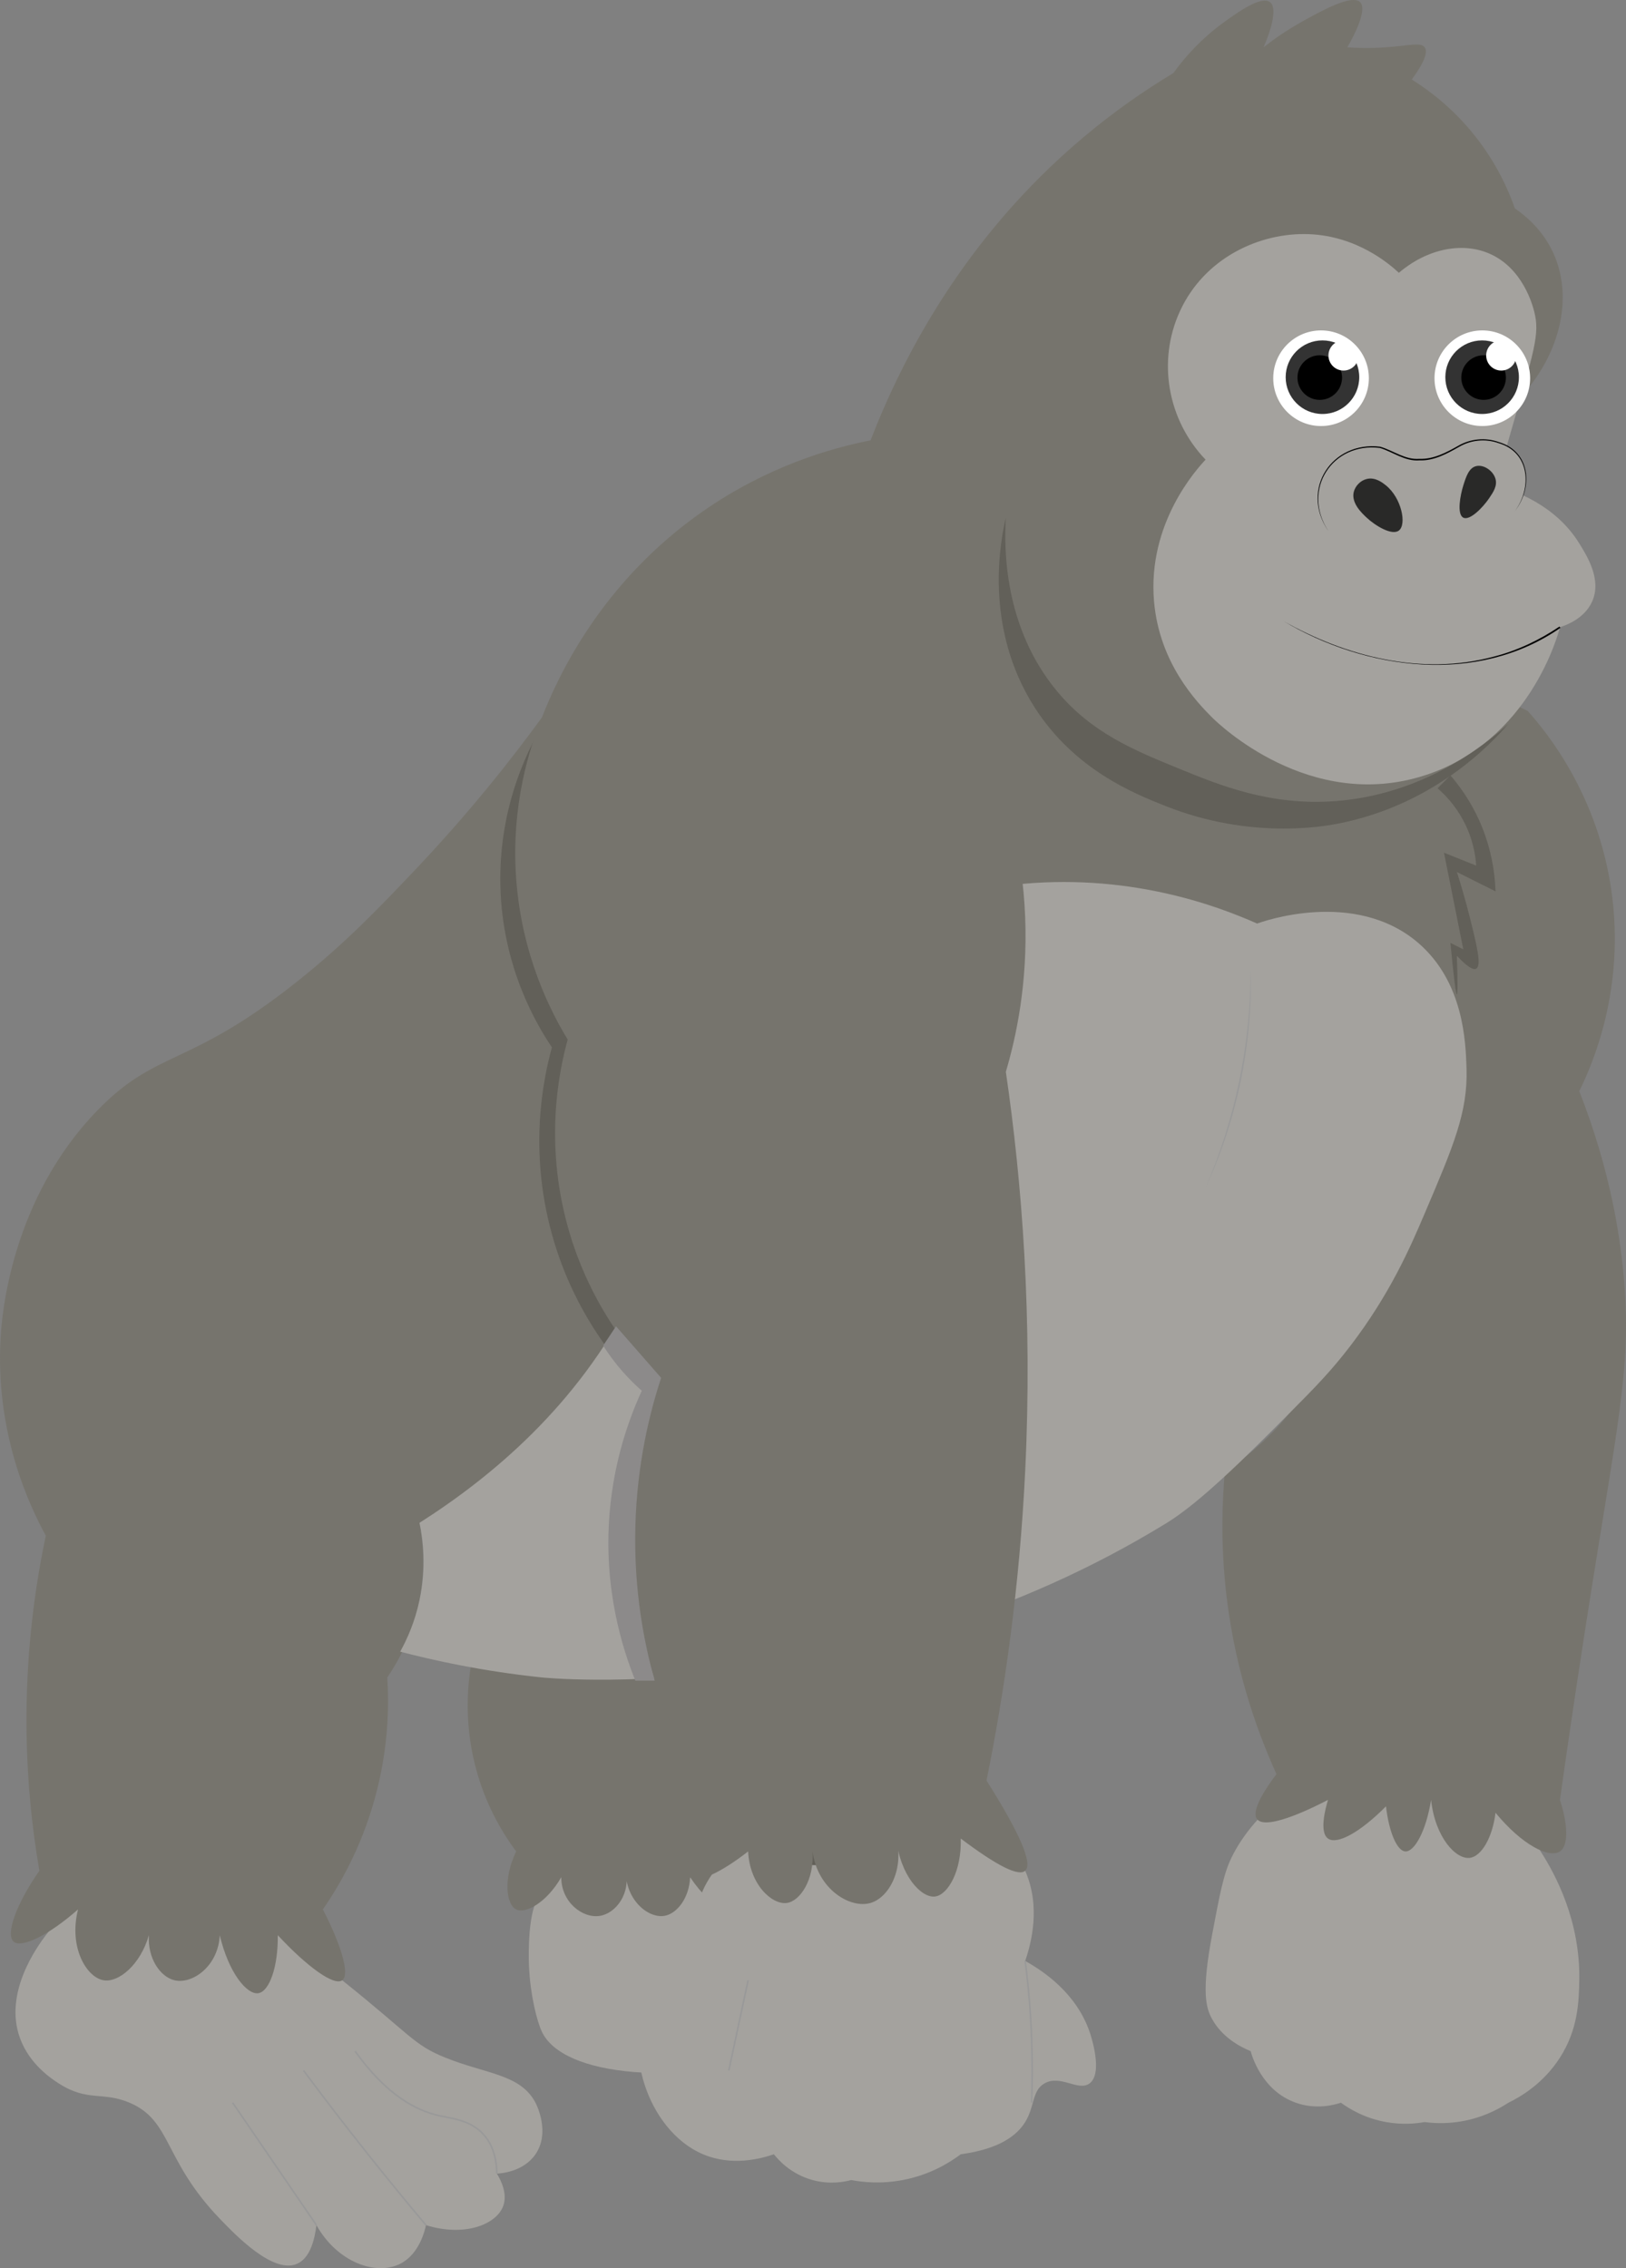 <?xml version="1.0" encoding="UTF-8"?>
<svg id="Layer_2" data-name="Layer 2" xmlns="http://www.w3.org/2000/svg" viewBox="0 0 252.36 352.02">
  <rect x="0" y="0" width="252.36" height="352.02" fill="#808080" stroke="none"/>
  <defs>
    <style>
      .cls-1 {
        stroke: #999;
        stroke-miterlimit: 10;
        stroke-width: .25px;
      }

      .cls-1, .cls-2 {
        fill: none;
      }

      .cls-3 {
        fill: #fff;
      }

      .cls-4 {
        fill: #626059;
      }

      .cls-5 {
        fill: #333;
      }

      .cls-6 {
        fill: #a4a29e;
      }

      .cls-7 {
        fill: #999;
      }

      .cls-8 {
        fill: #76746d;
      }

      .cls-9 {
        fill: #292928;
      }

      .cls-10 {
        fill: #8c8a8a;
      }
    </style>
  </defs>
  <g id="Layer_1-2" data-name="Layer 1">
    <g>
      <path class="cls-6" d="M83.11,295.34c-1.3,3.15-1.03,9.42-1,10,.21,4.36,1.24,8.4,2,10,3.27,6.87,20.75,8.75,42,3,2.14-3.25,9.09-14.57,5-23-7.16-14.76-43.47-10.94-48,0Z"/>
      <path class="cls-8" d="M73.11,258.34c-.57,3.44-1.14,9.7,1,17,1.6,5.45,4.12,9.48,6,12-2.09,4.37-1.5,8.26,0,9,1.46.73,4.75-1.07,7-5-.02,3.85,3.3,6.44,6,6,2.53-.41,4.78-3.52,4-7,0,4.58,3.51,7.41,6,7,1.99-.33,3.87-2.81,4-6,1.69,2.5,3.47,4.31,5,4,3.87-.78,3.99-14.64,4-16,.06-6.92.11-13.46-3-18-5.74-8.38-22.3-10.1-40-3Z"/>
      <path class="cls-6" d="M7.11,300.34c-1.27,1.71-6.6,8.91-4,16,1.5,4.1,4.99,6.35,6,7,4.49,2.9,6.83,1.22,11,3,6.58,2.8,5.2,8.85,14,18,2.47,2.57,8.3,8.63,12,7,2.01-.88,2.73-3.74,3-6,3.26,5.81,9.26,7.89,13,6,2.97-1.5,3.82-5.14,4-6,5.95,1.86,10.95-.07,12-3,.65-1.82-.28-3.83-1-5,.52-.02,4.09-.22,6-3,2.33-3.4.16-7.69,0-8-2.34-4.45-7.58-4.41-14-7-4.93-1.99-5.24-3.4-16-12-14.05-11.24-21.2-16.86-27-17-11.16-.28-18.69,9.58-19,10Z"/>
      <path class="cls-6" d="M159.11,290.34c2.44,5.52.96,11.23,0,14,2.93,1.62,7.94,5.04,10,11,.18.53,2.15,6.38,0,8-1.74,1.31-4.51-1.42-7,0-1.97,1.12-1.47,3.52-3,6-1.2,1.94-3.78,4.16-10,5-1.58,1.19-4.65,3.18-9,4-3.37.64-6.21.34-8,0-1.04.28-3.3.74-6,0-3.41-.93-5.36-3.19-6-4-2.06.71-6.54,1.89-11,0-8.81-3.73-12.68-17.36-8-23,1.73-2.08,4.34-2.75,6-3-.28-1.9-.49-4.69,0-8,0,0,.55-3.74,2-7,2.88-6.48,12.38-12.93,23-14,7.66-.77,22.42.61,27,11Z"/>
      <path class="cls-6" d="M239.11,287.34c2.36,3.66,6.16,10.82,6,20-.06,3.31-.19,7.61-3,12-2.58,4.02-6.1,6.08-8,7-1.56,1.02-4.31,2.51-8,3-1.96.26-3.67.18-5,0-1.38.25-3.5.45-6,0-3.35-.6-5.74-2.08-7-3-1.02.34-3.83,1.12-7,0-5.36-1.89-6.87-7.5-7-8-1.69-.7-4.41-2.14-6-5-.95-1.71-1.65-4.22,0-13,1.19-6.34,1.79-9.5,3-12,3.55-7.29,12.39-14.89,24-15,9.91-.09,19.13,5.29,24,14Z"/>
      <path class="cls-8" d="M237.11,60.34c5.26-6.44,6.91-14.55,4-21-1.59-3.53-4.18-5.75-6-7-.98-2.81-2.76-6.84-6-11-3.53-4.53-7.38-7.36-10-9,2.36-3.21,2.4-4.46,2-5-.61-.83-2.39-.25-6,0-2.55.18-4.64.1-6,0,3.19-5.57,2.24-6.76,2-7-1.3-1.29-6.07,1.37-9,3-2.67,1.49-4.7,2.97-6,4,.25-.57,2.54-5.8,1-7-1.35-1.05-4.96,1.53-7,3-3.78,2.71-6.35,5.71-8,8-4.51,2.71-9.25,6-14,10-18.57,15.63-28.09,34.34-33,47-6.18,1.22-15.98,4.02-26,11-15.79,11-22.54,25.69-25,32-4.68,6.44-11.29,14.84-20,24-5.25,5.52-10.48,11.02-18,17-16.97,13.49-21.7,10.41-31,20C1.72,186.15.31,204.11.11,207.34c-.94,14.9,4.38,26.2,7,31-1.61,7.59-2.95,17.07-3,28-.04,9.16.84,17.26,2,24-3.7,5.3-5.24,9.91-4,11,1.22,1.07,5.45-.99,10-5-1.49,5.94,1.36,10.59,4,11,2.33.36,5.68-2.42,7-7-.23,3.56,1.75,6.49,4,7,2.76.63,6.76-2.18,7-7,1.35,5.79,4.21,9.3,6,9,1.69-.28,3.07-4.08,3-9,4.62,4.96,8.74,7.91,10,7,1.23-.89-.16-5.5-3-11,2.5-3.61,5.85-9.33,8-17,2.2-7.82,2.28-14.58,2-19,1.55-2.27,3.92-6.36,5-12,.98-5.11.5-9.39,0-12,4.17-2.16,10.54-5.92,17-12,27.49-25.86,16.76-56.14,41-75,13.93-10.84,31.4-11.68,38-12,15.4-.74,27.48,3.28,34,6,2.15-.64,16.21-4.65,25,3,9.89,8.6,6.55,26.25,3,35-4.34,10.71-9.9,10.34-16,25-1.46,3.52-2.98,7.95-7,13-3.51,4.41-7.32,7.27-10,9-.45,4.9-.59,10.64,0,17,1.17,12.66,4.77,22.88,8,30-1.5,1.98-4.04,5.68-3,7,1.51,1.93,9.72-2.33,11-3-.37,1.23-1.4,5,0,6,1.41,1.01,5.01-.97,9-5,.45,3.93,1.69,6.92,3,7,1.4.09,3.22-3.12,4-8,.63,5.83,3.85,9.26,6,9,1.84-.22,3.54-3.21,4-7,4.09,4.97,8.32,7.13,10,6,1.42-.96,1.17-4.41,0-8,.83-5.93,2.19-15.38,4-27,4.89-31.31,7.03-39.53,6-53-.55-7.13-2.12-17.54-7-30,2.07-4.19,7.14-15.82,5-31-2.09-14.85-9.87-24.5-13-28-15.52-7.28-22.4-23.21-18-35,4.06-10.88,16.34-14.53,18-15Z"/>
      <path class="cls-4" d="M84.61,111.84c-2.18,3.53-7.27,12.84-6.95,25.71.32,12.64,5.67,21.55,8,25-1.31,4.74-3.66,15.76,0,29,3.47,12.54,10.53,20.53,14,24-8.54,19.4-6.4,29.97-3,36,6.68,11.87,26.63,21.14,25.95,32.29-.06,1-.21,3.19,1.05,4.71,1.02,1.22,3.96,1.8,13-2h10c.16-1.06.44-2.33.95-3.71.88-2.36,2.09-4.12,3.05-5.29,2.81-13.85,5.12-29.98,6-48,1.16-23.8-.48-44.79-3-62,1.62-5.45,3.4-13.79,3-24-.41-10.38-2.92-18.66-5-24"/>
      <path class="cls-6" d="M62.11,256.34c5.15,1.34,12.72,3.03,22,4,0,0,49.59,5.14,97-24,5.06-3.11,12.09-10.04,19-17,4-4.03,6.5-6.57,9.5-10.5,6.12-8.02,9.22-15.14,11.5-20.5,4.47-10.49,6.71-15.73,6.5-22.5-.13-4.06-.41-13.41-7.5-19.5-9.88-8.49-24.35-3.25-25-3-6.39-2.85-20.29-8.01-38-6-5.44.62-27.68,3.14-42,20-11.84,13.94-7.13,24.59-17,44-8.55,16.81-21.74,27.83-33,35,.54,2.58,1.09,6.89,0,12-.72,3.4-1.95,6.1-3,8Z"/>
      <path class="cls-8" d="M84.11,111.34c-1.86,4.56-4.82,13.51-4,25,.86,12.02,5.42,20.76,8,25-1.31,4.74-3.66,15.76,0,29,3.47,12.54,10.53,20.53,14,24-2.18,6.44-5.67,19.62-3,36,2.33,14.25,8.27,24.53,12,30-3.65,5.38-5.25,9.89-4,11,1.17,1.03,4.95-.83,9-4,.25,5.2,3.75,8.31,6,8,2.07-.28,4.29-3.61,4-8,.76,5.86,5.83,8.93,9,8,2.83-.83,5.22-5.15,4-10,.59,5.77,3.89,9.25,6,9,2-.24,4.16-3.96,4-9,5.64,4.25,8.98,5.92,10,5,1.21-1.08-.79-5.75-6-14,2.81-13.85,5.12-29.98,6-48,1.16-23.8-.48-44.79-3-62,1.62-5.45,3.4-13.79,3-24-.41-10.38-2.92-18.66-5-24"/>
      <path class="cls-6" d="M234.11,68.34c4.06-14.11,4.91-16.48,4-20-.23-.9-1.74-6.75-7-9-4.32-1.85-9.73-.65-14,3-1.47-1.37-6.5-5.72-14-6-7.61-.28-16.2,3.68-20,12-3.51,7.68-1.92,16.83,4,23-1.34,1.42-9.05,9.86-8,22,.83,9.62,6.66,15.65,9,18,.99.99,15.17,14.74,33,9,16.28-5.24,20.74-21.95,21-23,.97-.31,3.82-1.34,5-4,1.49-3.35-.72-6.93-2-9-3.75-6.07-10.23-8.26-13-9,.41-1.45,1.12-3.93,2-7Z"/>
      <path class="cls-1" d="M159.11,304.34c.48,3.68.84,7.69,1,12,.13,3.54.12,6.88,0,10"/>
      <path class="cls-2" d="M107.11,308.34c.83,1.41,2.1,3.22,4,5,1.42,1.34,2.83,2.31,4,3"/>
      <path class="cls-1" d="M77.11,337.34c-.03-1.77-.38-4.15-2-6-2.03-2.32-4.97-2.54-7-3-3.46-.78-8.08-3.11-13-10"/>
      <path class="cls-1" d="M66.11,345.34c-2.98-3.54-5.98-7.21-9-11-3.49-4.39-6.82-8.73-10-13"/>
      <path class="cls-1" d="M49.11,345.34c-4.33-6.33-8.67-12.67-13-19"/>
      <path class="cls-7" d="M194.11,150.34c.32,11.66-2.1,23.42-7,34,4.62-10.72,7.01-22.33,7-34h0Z"/>
      <g>
        <path class="cls-6" d="M206.11,82.34c-.21-.3-2.65-4.01-1-8,1.77-4.28,6.63-4.95,7-5,3.58-.44,4.1,1.91,8,2,5.01.11,6.41-3.72,11-3,.57.09,3.56.56,5,3,1.3,2.22.89,5.34-1,8"/>
        <path d="M206.11,82.34c-4.32-6.43.63-13.92,8.1-13.01,2.08.6,3.83,2.06,6.1,1.88,2.2.08,4.14-.97,6.01-2.02,1.91-1.11,4.25-1.33,6.33-.57,4.93,1.48,5.28,7.08,2.46,10.71,2.69-3.63,2.34-9.13-2.51-10.55-2.05-.74-4.3-.51-6.18.59-1.87,1.06-3.88,2.16-6.11,2.08-2.26.18-4.13-1.32-6.15-1.93-7.35-.92-12.17,6.45-8.05,12.81h0Z"/>
      </g>
      <path class="cls-9" d="M217.11,82.34c-1.09.83-3.69-.77-5-2-.77-.72-2.43-2.28-2-4,.23-.91,1.02-1.76,2-2,1.35-.34,2.5.6,3,1,2.4,1.94,3.25,6.04,2,7Z"/>
      <path class="cls-9" d="M227.11,80.34c-1.04-.53-.46-3.54,0-5,.44-1.39.87-2.73,2-3,1.19-.28,2.66.74,3,2,.29,1.09-.34,2.03-1,3-.96,1.42-2.99,3.51-4,3Z"/>
      <path d="M242.18,97.44c-12.86,8.93-30.2,6.58-43.07-1.1,9.76,5.58,21.62,8.57,32.69,5.58,3.66-.93,7.12-2.58,10.24-4.68l.14.21h0Z"/>
      <path class="cls-4" d="M225.11,120.34c1.28,1.48,2.74,3.47,4,6,2.38,4.79,2.91,9.23,3,12l-6-3c.54,1.68,1.27,4.08,2,7,1.1,4.4,1.87,7.54,1,8-.37.2-1.16-.03-3-2,.13,3.99.13,5.99,0,6-.15.01-.49-2.66-1-8,.67.33,1.33.67,2,1l-3-15c1.67.67,3.33,1.33,5,2-.1-1.53-.48-4.15-2-7-1.3-2.43-2.9-4.06-4-5,.67-.67,1.33-1.33,2-2Z"/>
      <path class="cls-1" d="M116.11,307.34c-1,4.67-2,9.33-3,14"/>
      <circle class="cls-3" cx="205.03" cy="58.7" r="7.42"/>
      <circle class="cls-3" cx="230.06" cy="58.7" r="7.42"/>
      <circle class="cls-5" cx="205.25" cy="58.54" r="5.71"/>
      <circle class="cls-5" cx="230.03" cy="58.54" r="5.71"/>
      <circle cx="204.83" cy="58.6" r="3.46"/>
      <circle cx="230.26" cy="58.6" r="3.46"/>
      <circle class="cls-3" cx="208.52" cy="55.17" r="2.34"/>
      <circle class="cls-3" cx="233" cy="55.17" r="2.34"/>
      <path class="cls-10" d="M93.61,208.84c.78,1.22,1.76,2.59,3,4,1.03,1.18,2.05,2.17,3,3-1.95,4.25-4.32,10.77-5,19-.97,11.76,2,21.06,4,26h3c-1.6-5.67-3.27-13.95-3-24,.26-9.63,2.2-17.52,4-23-2.33-2.67-4.67-5.33-7-8-.67,1-1.33,2-2,3Z"/>
      <path class="cls-4" d="M234.11,112.34c-2.74,3.17-11.6,12.6-26.5,15.5-2.17.42-13.57,2.48-26.68-2.73-4.91-1.95-14.11-5.61-20.32-15.27-8.1-12.6-5.25-26.32-4.5-29.5-.28,4.69-.35,17.02,8,27,5.38,6.44,11.93,9.11,19,12,6.26,2.56,13.99,5.71,24,5,13.58-.97,23.08-8.46,27-12Z"/>
    </g>
  </g>
</svg>